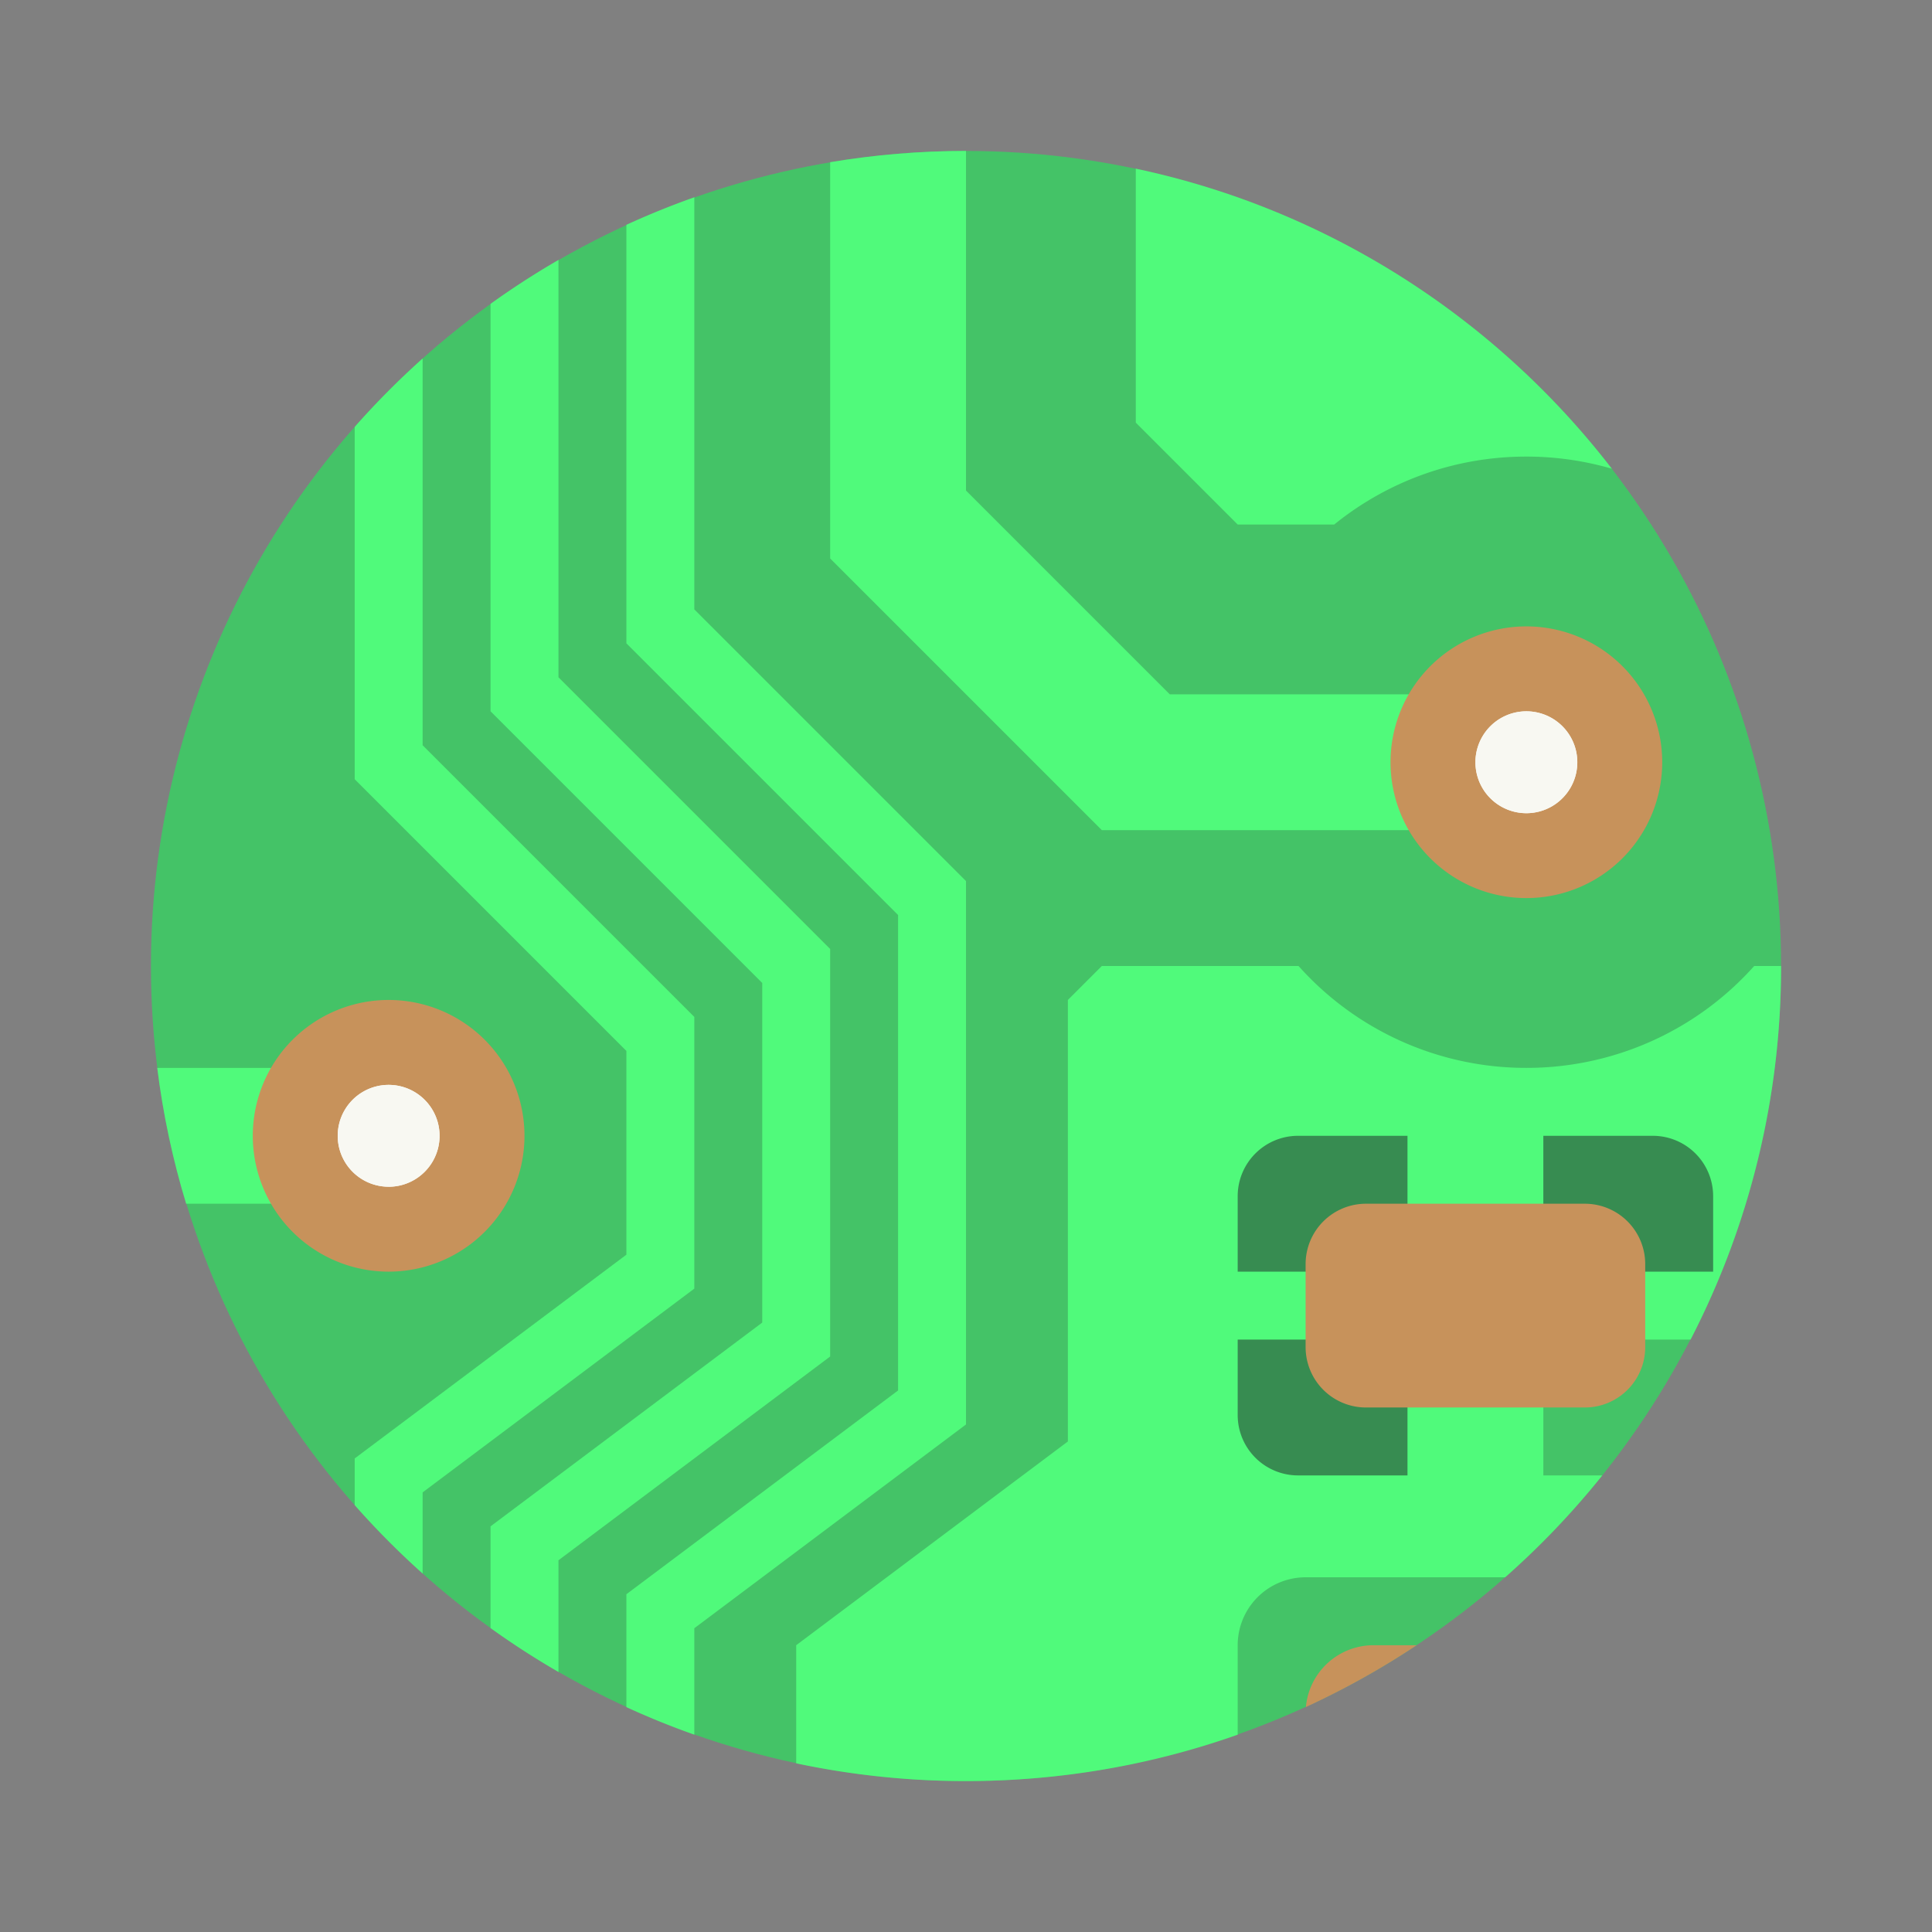 <?xml version="1.0" encoding="UTF-8" standalone="no"?>
<svg
   width="64"
   height="64"
   fill="none"
   version="1.1"
   id="svg267"
   sodipodi:docname="pcbnew.svg"
   inkscape:version="1.2.2 (b0a8486541, 2022-12-01)"
   xmlns:inkscape="http://www.inkscape.org/namespaces/inkscape"
   xmlns:sodipodi="http://sodipodi.sourceforge.net/DTD/sodipodi-0.dtd"
   xmlns="http://www.w3.org/2000/svg"
   xmlns:svg="http://www.w3.org/2000/svg">
  <rect width="100%" height="100%" fill="#808080" stroke="none"/>
  <defs
     id="defs271" />
  <sodipodi:namedview
     id="namedview269"
     pagecolor="#505050"
     bordercolor="#eeeeee"
     borderopacity="1"
     inkscape:showpageshadow="0"
     inkscape:pageopacity="0"
     inkscape:pagecheckerboard="0"
     inkscape:deskcolor="#505050"
     showgrid="false"
     inkscape:zoom="15.921875"
     inkscape:cx="29.83317"
     inkscape:cy="32.031403"
     inkscape:window-width="1280"
     inkscape:window-height="1361"
     inkscape:window-x="0"
     inkscape:window-y="0"
     inkscape:window-maximized="0"
     inkscape:current-layer="svg267" />
  <circle
     cx="32"
     cy="32"
     r="27"
     fill="#006400"
     id="circle245"
     style="fill:#44c367" />
  <path
     fill="#489648"
     d="M11.75 48.313v1.546A27.163 27.163 0 0 0 14 52.125v-2.688l9-6.75v-9l-9-9V11.876a27.163 27.163 0 0 0-2.25 2.266v11.671l9 9v6.75l-9 6.75Z"
     id="path247"
     style="fill:#50fa7b" />
  <path
     fill="#489648"
     d="M16.25 23.563V10.066a27.034 27.034 0 0 1 2.25-1.455v13.825l9 9v13.5l-9 6.75v3.7a27.03 27.03 0 0 1-2.25-1.454v-3.37l9-6.75v-11.25l-9-9Z"
     id="path249"
     style="fill:#50fa7b" />
  <path
     fill="#489648"
     d="M20.75 21.313V7.447A27.27 27.27 0 0 1 23 6.535v13.652l9 9v18l-9 6.75v3.526a26.807 26.807 0 0 1-2.25-.912v-3.74l9-6.75v-15.75l-9-9Z"
     id="path251"
     style="fill:#50fa7b" />
  <path
     fill="#489648"
     d="M32 5c-1.533 0-3.037.128-4.5.373V18.5l9 9H50V23H38.75L32 16.25V5ZM12.875 35.375H5.209c.192 1.544.515 3.048.957 4.5h6.709v-4.5Z"
     id="path253"
     style="fill:#50fa7b" />
  <path
     fill="#489648"
     d="M37.625 14V5.587c6.378 1.351 11.925 4.955 15.769 9.94a10.13 10.13 0 0 0-2.831-.402c-2.412 0-4.626.843-6.365 2.25H41L37.625 14Zm-11.25 44.413A27.11 27.11 0 0 0 32 59c3.156 0 6.185-.541 9-1.536V54.5a2.25 2.25 0 0 1 2.25-2.25h6.61a27.164 27.164 0 0 0 3.218-3.375h-1.953v-4.5h4.878A26.884 26.884 0 0 0 59 32h-.89a10.1 10.1 0 0 1-7.547 3.375A10.1 10.1 0 0 1 43.016 32H36.5l-1.125 1.125V47.75l-9 6.75v3.913Z"
     id="path255"
     style="fill:#50fa7b" />
  <path
     fill="#006400"
     fill-rule="evenodd"
     d="M41 39.625a2 2 0 0 1 2-2h3.625v4.5H41v-2.5Zm10.125-2h3.625a2 2 0 0 1 2 2v2.5h-5.625v-4.5Zm-4.5 6.75H41v2.5a2 2 0 0 0 2 2h3.625v-4.5Z"
     clip-rule="evenodd"
     id="path257"
     style="fill:#1e1f29;opacity:0.5" />
  <path
     fill="#DD8D15"
     fill-rule="evenodd"
     d="M45.25 39.875a2 2 0 0 0-2 2v2.75a2 2 0 0 0 2 2h7.25a2 2 0 0 0 2-2v-2.75a2 2 0 0 0-2-2h-7.25ZM45.5 54.5h1.43a26.961 26.961 0 0 1-3.671 2.048A2.25 2.25 0 0 1 45.5 54.5Z"
     clip-rule="evenodd"
     id="path259"
     style="fill:#c7925b" />
  <path
     fill="#F29100"
     fill-rule="evenodd"
     d="M50.563 29.75a4.5 4.5 0 1 0 0-9 4.5 4.5 0 0 0 0 9ZM12.874 42.125a4.5 4.5 0 1 0 0-9 4.5 4.5 0 0 0 0 9Z"
     clip-rule="evenodd"
     id="path261"
     style="fill:#c7925b" />
  <path
     fill="#f8f8f2"
     fill-rule="evenodd"
     d="M50.563 26.938a1.687 1.687 0 1 0 0-3.375 1.687 1.687 0 0 0 0 3.375ZM12.874 39.313a1.687 1.687 0 1 0 0-3.375 1.687 1.687 0 0 0 0 3.374Z"
     clip-rule="evenodd"
     id="path263" />
  <path
     fill="#f8f8f2"
     fill-rule="evenodd"
     d="M50.563 26.938a1.687 1.687 0 1 0 0-3.375 1.687 1.687 0 0 0 0 3.375ZM12.874 39.313a1.687 1.687 0 1 0 0-3.375 1.687 1.687 0 0 0 0 3.374Z"
     clip-rule="evenodd"
     id="path265" />
</svg>
